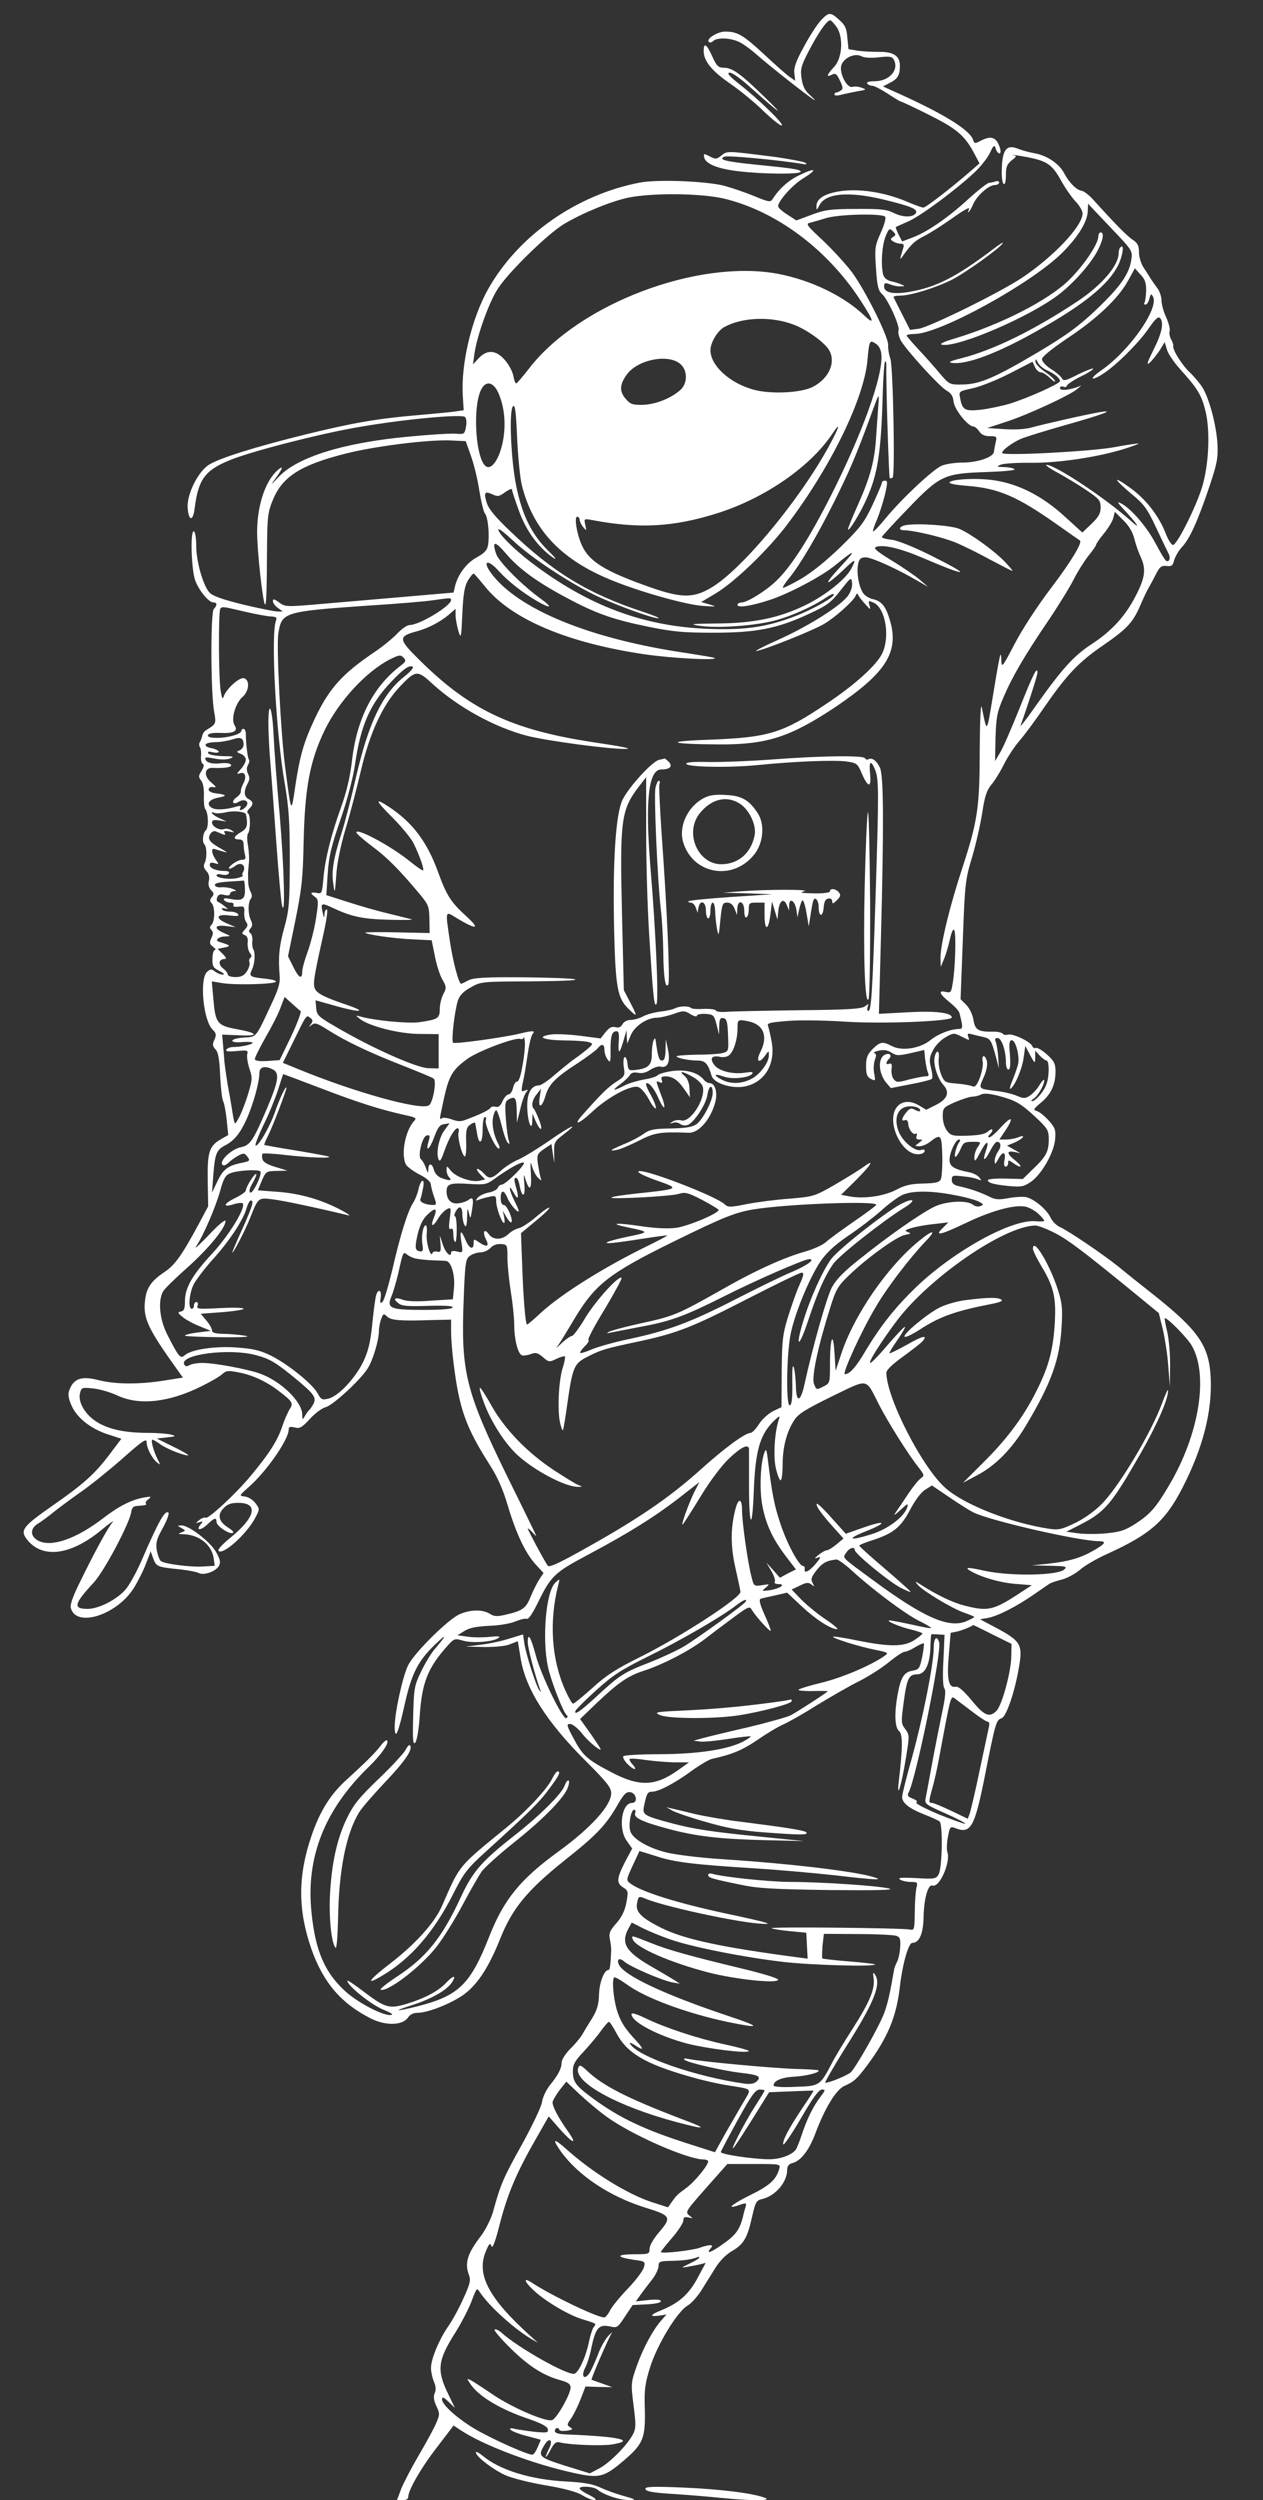 <?xml version="1.0" standalone="no"?>
<!DOCTYPE svg PUBLIC "-//W3C//DTD SVG 20010904//EN"
 "http://www.w3.org/TR/2001/REC-SVG-20010904/DTD/svg10.dtd">
<svg version="1.0" xmlns="http://www.w3.org/2000/svg"
 width="560pt" height="1108pt" viewBox="0 0 560 1108"
 preserveAspectRatio="xMidYMid meet">
<rect x="0" y="0" width="560" height="1108" fill="#333333" stroke="none"/>
<g transform="translate(0,1108) scale(0.1,-0.1)"
fill="#ffffff" stroke="none">
<path d="M3640 10990 c-16 -17 -50 -69 -75 -116 -36 -65 -46 -94 -43 -119 l4
-33 -26 18 c-14 10 -65 55 -113 100 -93 86 -118 100 -172 100 -34 0 -86 -33
-72 -46 4 -4 13 -2 19 4 16 16 71 15 111 -2 18 -7 58 -36 89 -64 55 -48 217
-176 248 -195 8 -5 0 4 -17 20 -25 22 -34 41 -39 76 -6 40 -2 55 31 119 42 81
81 138 96 138 5 0 18 -15 30 -32 30 -48 23 -138 -14 -176 -31 -33 -35 -47 -9
-33 16 8 22 4 36 -26 14 -29 15 -38 4 -44 -7 -5 -16 -9 -20 -9 -5 0 -8 -4 -8
-9 0 -5 13 -6 33 0 17 4 50 11 72 15 37 6 38 7 16 15 -13 5 -32 7 -41 4 -26
-8 -63 68 -48 100 14 32 60 50 87 36 12 -7 42 -9 77 -5 43 5 58 4 65 -7 29
-46 -16 -99 -83 -99 -24 0 -37 -4 -33 -10 3 -5 13 -10 22 -10 9 0 40 -16 69
-35 29 -19 55 -35 58 -35 4 0 57 -25 119 -56 125 -62 162 -92 203 -167 l27
-51 -39 -34 c-85 -74 -199 -162 -210 -162 -6 0 -36 11 -65 23 -105 46 -225 64
-314 48 -64 -12 -95 -33 -95 -65 0 -19 1 -19 13 4 27 54 129 63 283 26 128
-31 158 -44 143 -63 -16 -18 -59 -16 -100 5 -28 14 -59 17 -164 16 -113 0
-139 -4 -197 -26 l-67 -25 -40 26 c-23 14 -41 31 -41 37 0 23 64 95 112 124
65 40 56 49 -15 15 -50 -23 -92 -61 -122 -108 -9 -14 -18 -12 -81 14 -39 16
-98 36 -130 45 -79 21 -296 30 -376 15 -280 -53 -539 -234 -673 -471 -74 -131
-122 -333 -113 -475 l4 -63 -41 -6 c-22 -3 -96 -10 -165 -16 -177 -15 -286
-34 -494 -85 -227 -56 -386 -106 -432 -136 -48 -33 -96 -131 -92 -189 4 -60
24 -62 31 -3 16 128 45 168 154 213 93 39 412 121 583 149 190 33 448 57 462
43 6 -6 8 -25 4 -44 -6 -32 -8 -33 -44 -30 -21 2 -116 -4 -211 -13 -288 -27
-491 -90 -575 -178 -39 -41 -39 -41 -13 -5 30 41 35 57 11 37 -57 -47 -94
-158 -94 -278 0 -82 25 -309 35 -320 6 -5 8 62 9 259 1 125 4 152 24 200 42
107 123 159 325 210 130 33 371 63 467 58 l65 -3 23 -65 c13 -36 30 -105 37
-153 8 -49 19 -95 25 -102 14 -17 21 -96 14 -140 -4 -24 -16 -36 -50 -55 -45
-24 -85 -77 -97 -130 l-6 -26 -208 -18 c-114 -10 -282 -24 -373 -32 -162 -14
-165 -14 -192 6 -22 16 -28 17 -28 6 0 -8 10 -22 22 -30 l22 -16 -23 0 c-14 0
-83 14 -154 31 -89 22 -135 38 -148 53 -28 29 -59 138 -59 206 0 33 -4 62 -10
65 -17 10 -12 -166 5 -216 17 -46 60 -99 82 -99 16 0 17 -12 1 -29 -15 -14
-14 -379 2 -458 9 -50 8 -52 -35 -78 -9 -5 -17 -17 -18 -25 -2 -8 -6 -21 -10
-27 -5 -7 -5 -19 0 -25 4 -7 6 -25 4 -40 -1 -14 2 -29 8 -33 7 -4 5 -14 -5
-31 -14 -21 -15 -27 -3 -42 9 -10 14 -36 13 -67 -1 -27 1 -54 6 -60 14 -18 16
-81 3 -94 -14 -13 -18 -53 -6 -64 10 -11 11 -60 1 -80 -7 -13 -5 -24 7 -37 12
-13 15 -28 11 -44 -4 -16 0 -30 10 -41 13 -13 14 -18 3 -31 -9 -11 -9 -18 -1
-26 16 -16 15 -81 0 -96 -9 -9 -9 -15 -1 -23 9 -9 9 -18 0 -36 -9 -21 -8 -27
8 -39 10 -8 14 -14 8 -14 -6 0 -11 -17 -11 -38 -1 -34 3 -41 31 -55 18 -9 25
-16 16 -16 -8 -1 -24 5 -35 13 -17 13 -21 12 -36 -1 -34 -31 -17 -214 24 -255
17 -17 18 -24 9 -45 -10 -21 -9 -29 5 -44 12 -13 17 -44 20 -115 3 -53 8 -104
13 -113 5 -9 12 -46 16 -83 l7 -68 -35 -20 c-50 -30 -58 -57 -56 -185 l2 -111
-40 -75 c-77 -143 -107 -185 -155 -217 -58 -39 -79 -70 -85 -125 -9 -79 12
-124 143 -307 l25 -35 -83 -13 c-110 -18 -220 -17 -292 2 -78 20 -113 6 -131
-52 -4 -15 1 -38 15 -67 26 -53 89 -101 166 -124 l52 -17 -52 -69 c-66 -87
-113 -130 -254 -228 -129 -90 -143 -108 -115 -146 67 -90 194 -76 333 39 36
30 58 45 49 34 -21 -25 -78 -129 -140 -256 -35 -70 -49 -108 -45 -124 23 -89
204 -31 279 88 18 29 43 78 54 108 l21 55 12 -33 c13 -35 19 -37 120 -47 35
-4 72 -11 81 -16 23 -12 76 7 90 32 8 15 5 29 -13 61 -25 45 -120 118 -153
118 -20 -1 -20 -1 0 -12 19 -11 19 -11 0 -19 -17 -6 -16 -8 8 -8 68 -2 124
-45 134 -104 l5 -36 -48 -3 c-59 -4 -174 11 -191 24 -6 5 -14 27 -18 48 -5 32
-1 49 27 99 18 33 29 63 25 67 -14 15 -44 -37 -118 -209 -23 -53 -56 -113 -73
-132 -40 -45 -119 -85 -167 -85 -66 0 -62 21 25 115 48 51 161 265 168 315 2
17 10 25 23 26 11 1 26 2 34 3 8 1 11 4 8 8 -4 3 1 12 11 19 15 12 13 13 -18
8 -56 -10 -111 -37 -181 -91 -121 -93 -231 -131 -289 -101 -36 19 -38 53 -3
75 15 9 48 33 72 53 24 19 79 60 122 90 43 30 126 97 184 148 84 75 105 89
105 72 0 -26 23 -72 46 -91 16 -13 16 -12 2 16 -18 36 -31 85 -22 85 3 0 19
-9 34 -20 29 -21 103 -50 124 -50 6 1 -23 18 -64 38 l-75 37 45 5 c39 4 42 6
20 12 -14 4 -59 8 -101 8 -104 0 -175 15 -229 48 -52 32 -86 89 -75 129 6 24
8 25 58 20 29 -3 77 -17 107 -31 97 -46 230 -31 374 41 39 19 80 43 91 53 17
16 27 17 68 9 63 -11 128 -41 180 -81 63 -48 69 -56 52 -82 -8 -12 -24 -48
-34 -79 -22 -64 -59 -121 -139 -217 -67 -81 -189 -193 -200 -186 -5 3 -18 -2
-28 -10 -19 -15 -19 -15 0 -10 16 6 17 4 6 -9 -23 -28 -1 -29 28 -2 32 31 42
34 42 12 0 -18 59 -57 73 -48 5 3 -5 13 -21 23 -42 26 -50 56 -21 86 17 18 33
24 65 24 92 0 77 -64 -35 -155 -38 -31 -57 -53 -52 -58 20 -20 126 76 163 147
20 38 20 39 0 65 -10 14 -31 27 -46 29 -27 3 -27 3 19 44 78 69 175 209 175
253 0 12 6 14 27 9 22 -6 32 0 67 38 23 25 54 48 70 52 32 8 156 122 187 173
23 37 49 124 49 165 0 15 5 39 10 53 9 24 11 25 26 11 17 -17 57 -21 197 -16
l87 2 0 -54 c0 -29 5 -92 11 -138 25 -204 54 -284 160 -451 34 -53 59 -108 80
-180 38 -127 79 -213 125 -263 l34 -37 -18 -27 c-10 -15 -27 -49 -38 -75 -21
-54 -36 -65 -109 -82 -41 -10 -54 -9 -73 3 -32 21 -90 19 -137 -3 -53 -26
-197 -169 -225 -224 -25 -50 -60 -211 -60 -274 1 -63 16 -28 45 103 30 133 58
189 133 261 55 53 55 46 -2 -21 -16 -19 -43 -64 -60 -100 -29 -60 -31 -74 -34
-195 -3 -105 -1 -128 9 -118 7 8 16 56 20 120 10 146 35 210 120 306 33 37 35
37 73 26 42 -12 132 -5 156 12 11 8 0 9 -39 5 -29 -3 -73 -3 -98 1 l-45 6 31
19 c22 14 52 20 108 23 43 1 96 10 117 19 22 9 45 15 52 12 7 -3 25 24 44 62
63 129 75 141 227 222 182 97 291 165 403 251 l91 71 -22 -43 c-25 -50 -64
-158 -51 -144 5 6 41 62 80 126 42 69 93 136 126 167 53 50 85 65 87 40 0 -7
0 -71 0 -143 -1 -201 14 -232 21 -45 7 178 26 248 85 309 24 24 33 29 28 16
-20 -56 -27 -162 -16 -217 7 -32 17 -58 22 -58 5 0 9 31 9 68 0 79 18 148 52
199 18 28 51 48 167 105 166 80 147 83 208 -36 38 -75 129 -220 175 -278 27
-35 28 -37 10 -50 -10 -7 -35 -38 -55 -68 -20 -30 -44 -66 -54 -80 -13 -19 -8
-17 20 9 30 28 35 30 30 13 -11 -42 -87 -100 -162 -122 -96 -30 -110 -21 -22
14 97 38 90 52 -9 17 l-80 -28 -62 69 c-33 38 -63 66 -66 64 -7 -7 18 -43 72
-103 l46 -51 -31 -26 c-17 -14 -36 -26 -42 -26 -7 0 -23 -9 -37 -20 -20 -16
-21 -19 -5 -13 17 6 15 1 -9 -28 -29 -34 -53 -45 -48 -21 1 6 -2 12 -7 12 -19
0 -74 104 -102 191 -27 82 -36 129 -55 284 -5 43 -8 47 -15 27 -17 -45 -22
-158 -10 -228 15 -85 45 -151 104 -229 l46 -60 -36 -18 -35 -19 -30 34 -30 33
22 -37 c12 -21 19 -42 15 -48 -3 -6 4 -10 16 -10 36 0 8 -20 -37 -27 -38 -5
-38 -5 -19 11 19 17 19 17 -16 11 -36 -5 -37 -5 -48 41 -16 62 -41 239 -41
292 0 52 -16 55 -29 5 -22 -83 -22 -165 -1 -258 11 -49 22 -99 23 -109 3 -26
-265 -200 -446 -290 -103 -51 -149 -80 -210 -136 -43 -38 -81 -70 -86 -70 -5
0 -20 27 -35 60 -61 136 -72 305 -31 465 8 30 8 30 -12 12 -42 -37 -60 -245
-34 -372 14 -65 69 -206 84 -216 5 -4 5 -9 -2 -13 -15 -10 -113 192 -136 280
-21 79 -35 102 -35 57 0 -26 31 -144 54 -208 6 -16 6 -17 -3 -5 -15 21 -58
156 -66 206 l-6 41 -62 -19 c-34 -11 -91 -23 -127 -27 l-65 -8 83 -2 c50 0 95
4 115 13 l33 13 12 -73 c21 -137 115 -285 291 -460 92 -92 111 -116 111 -141
0 -54 -89 -153 -235 -259 -168 -122 -241 -212 -305 -374 -84 -214 -135 -264
-318 -311 -101 -25 -114 -23 -25 5 87 28 154 66 177 101 21 33 6 32 -25 -1
-34 -37 -94 -69 -172 -93 -82 -25 -97 -21 -200 57 -37 28 -67 48 -67 44 0 -21
102 -103 155 -126 45 -19 53 -25 34 -26 -36 0 -138 53 -193 101 -95 84 -138
182 -155 355 -25 243 58 454 254 644 56 54 92 107 81 117 -3 4 -16 -7 -28 -23
-24 -32 -64 -71 -150 -150 -74 -66 -121 -143 -158 -253 -60 -177 -59 -327 1
-499 53 -150 134 -243 267 -309 64 -31 137 -29 161 6 8 13 24 21 42 21 44 0
137 36 197 75 65 44 116 120 168 249 54 137 119 217 289 353 143 113 184 157
237 251 24 41 35 52 52 50 28 -4 36 -48 8 -48 -46 0 -62 -114 -23 -168 l24
-34 -32 -60 c-37 -73 -39 -93 -7 -113 22 -14 22 -18 13 -68 -7 -36 -21 -64
-45 -91 -28 -32 -33 -43 -28 -70 4 -17 6 -39 6 -48 -3 -70 -6 -88 -12 -88 -19
0 -40 -54 -42 -107 -1 -45 -8 -70 -31 -108 -17 -26 -37 -60 -45 -74 -9 -14
-32 -42 -53 -62 -20 -21 -37 -47 -37 -59 0 -26 -14 -54 -52 -101 -16 -20 -32
-53 -35 -75 -3 -21 -44 -106 -89 -188 -81 -145 -95 -176 -128 -298 -9 -31 -32
-77 -50 -102 -65 -84 -77 -125 -56 -180 8 -21 3 -40 -25 -101 -18 -41 -48 -96
-66 -122 -42 -60 -79 -149 -78 -188 0 -16 6 -43 13 -60 9 -20 10 -37 3 -51 -6
-16 -4 -31 8 -57 15 -32 15 -38 0 -73 -9 -22 -43 -85 -76 -141 -33 -56 -69
-125 -80 -152 l-19 -51 25 0 c16 0 25 6 25 15 0 30 59 132 130 223 l71 93 32
-21 c99 -66 323 -151 505 -190 111 -24 131 -19 225 62 79 69 89 95 86 222 -3
86 1 114 24 187 31 98 119 244 165 271 17 10 45 41 63 70 18 29 46 74 63 101
17 27 47 58 73 72 51 30 67 58 88 153 15 65 19 71 45 77 57 13 110 74 110 128
0 17 7 27 23 31 37 9 74 56 102 131 42 112 92 195 129 211 43 19 56 31 103 94
90 122 128 214 143 347 11 97 38 193 55 193 31 0 48 40 50 112 1 83 20 149 39
142 31 -12 83 105 66 150 -3 10 -2 40 3 66 9 47 10 47 37 37 64 -24 82 8 126
229 47 238 51 252 74 259 23 7 62 125 80 239 14 88 3 105 -101 161 l-74 39 35
6 c44 8 128 51 204 104 32 22 64 44 70 48 6 4 30 12 54 18 24 6 60 26 80 43
20 18 75 50 122 71 191 87 257 145 333 293 91 177 132 338 125 488 -7 141 -53
208 -253 367 -55 43 -125 99 -155 124 -70 56 -222 159 -260 176 -15 6 -35 26
-43 44 -17 34 -67 77 -104 88 -12 4 -48 2 -78 -3 -49 -9 -62 -8 -93 8 -37 18
-83 34 -134 45 -20 5 -28 13 -28 27 0 20 4 21 48 16 26 -2 56 -8 67 -13 18 -7
18 -6 7 8 -7 9 -28 20 -45 23 -67 13 -87 26 -87 55 0 32 27 90 42 90 7 0 7 -4
1 -12 -14 -18 -26 -71 -15 -64 5 3 15 19 22 36 11 26 17 30 52 30 38 0 39 0
24 -22 -9 -12 -16 -34 -16 -48 1 -21 5 -17 26 23 28 54 43 57 25 6 -16 -47 -6
-47 19 0 11 23 25 41 30 41 18 0 21 -20 6 -42 -9 -12 -16 -32 -16 -43 1 -17 3
-16 16 8 19 36 35 35 28 -3 -4 -19 -2 -30 5 -30 6 0 11 7 11 16 0 14 2 14 22
0 37 -26 45 -18 11 10 -40 31 -42 46 -5 39 l27 -6 -30 17 -30 17 32 13 c39 17
56 39 18 24 -15 -6 -39 -10 -55 -10 l-29 0 24 36 c44 65 32 73 -21 14 -20 -22
-41 -40 -47 -40 -7 0 -7 4 1 12 20 20 14 33 -7 14 -13 -12 -39 -17 -91 -19
-66 -2 -74 0 -91 22 -11 14 -19 40 -19 63 0 38 2 40 55 64 31 13 65 24 76 24
11 0 28 4 38 9 12 7 37 5 77 -5 78 -21 99 -33 167 -96 52 -49 57 -57 57 -97 0
-54 -11 -76 -69 -131 l-46 -45 -77 2 c-43 1 -78 -2 -78 -7 0 -12 24 -19 93
-26 55 -5 66 -3 97 18 47 32 102 127 108 187 4 43 1 52 -27 84 -18 20 -41 39
-53 43 -18 5 -17 9 17 37 44 36 65 80 65 138 0 35 -6 47 -37 75 -21 19 -43 32
-49 30 -7 -3 -15 1 -17 8 -8 20 -87 57 -107 51 -10 -3 -21 -1 -24 4 -4 5 -24
10 -45 9 -64 -1 -78 8 -85 53 -4 23 -17 51 -32 66 l-25 25 10 262 c9 250 11
268 41 367 17 57 37 146 45 197 11 73 20 100 40 124 15 17 40 58 57 92 17 34
48 80 68 103 21 24 71 91 111 150 99 143 152 199 257 271 109 75 134 102 167
177 14 33 31 69 38 80 6 11 21 38 32 60 17 34 25 39 47 37 23 -3 28 1 34 25 4
15 19 42 34 58 35 37 70 114 122 268 35 105 39 127 36 190 -5 83 -36 200 -66
249 -11 18 -37 49 -57 68 -36 34 -77 101 -73 117 1 5 -3 18 -10 30 -6 12 -9
28 -6 36 3 8 -4 35 -15 60 -12 25 -21 59 -21 75 0 16 -8 40 -17 53 -10 13 -24
33 -31 44 -7 11 -21 34 -32 50 -11 17 -20 47 -20 67 0 29 -6 41 -27 55 -25 16
-77 69 -173 175 -19 22 -43 40 -52 42 -25 3 -57 36 -79 77 -22 43 -76 80 -133
90 -23 4 -55 13 -73 20 -49 20 -68 -3 -71 -85 -2 -36 2 -67 8 -71 6 -4 10 10
10 39 0 36 5 48 25 65 23 17 24 20 8 24 -10 2 -7 2 7 0 143 -23 160 -33 208
-119 18 -32 47 -73 63 -89 16 -17 29 -40 29 -51 0 -56 -129 -192 -270 -286
-100 -66 -409 -218 -457 -225 l-38 -5 -35 69 c-19 37 -36 71 -38 76 -2 4 12 7
31 7 45 0 157 35 227 70 59 30 212 139 226 162 5 7 -14 -4 -41 -25 -164 -124
-252 -169 -370 -190 -74 -13 -115 -4 -115 23 0 17 4 18 26 10 14 -6 35 -10 47
-9 21 0 21 1 2 9 -11 5 -32 11 -46 14 -16 4 -29 15 -33 28 -11 43 -6 128 10
169 15 37 18 39 33 24 14 -14 14 -17 1 -25 -13 -9 -13 -11 0 -20 8 -5 23 -10
33 -10 14 0 17 -5 11 -22 -15 -48 -15 -53 -2 -34 37 53 54 69 96 90 26 13 82
49 126 80 43 31 76 50 73 41 -12 -30 3 -14 17 18 16 39 70 87 97 87 10 0 19 5
19 11 0 6 -7 8 -16 5 -9 -3 -21 -6 -28 -6 -7 0 -47 -31 -89 -69 -91 -84 -184
-148 -249 -173 l-48 -18 -16 31 c-8 17 -14 32 -12 33 2 1 28 13 58 26 58 27
213 142 294 219 26 25 56 63 66 85 16 34 19 36 25 17 3 -11 11 -21 16 -21 6 0
7 10 3 23 -15 49 -38 58 -86 33 -24 -13 -28 -13 -33 3 -14 46 -137 121 -365
222 l-35 16 31 16 c35 18 44 34 44 76 0 43 -29 62 -91 61 -30 0 -73 2 -95 5
l-42 7 -5 51 c-3 41 -10 56 -36 79 -39 35 -46 35 -81 -2z m-430 -790 c229 -55
454 -221 602 -446 62 -95 69 -118 21 -73 -91 87 -236 157 -381 185 -357 68
-887 -133 -1107 -420 -27 -35 -53 -65 -56 -65 -4 -1 -10 15 -13 34 -4 20 -21
51 -38 70 -38 44 -78 47 -115 8 l-26 -28 7 50 c12 80 64 225 103 285 48 75
225 247 295 288 85 50 205 99 283 116 108 22 321 20 425 -4z m1714 -128 c98
-103 98 -103 92 -144 -10 -64 -50 -120 -155 -220 -78 -74 -130 -112 -257 -188
-193 -114 -259 -143 -337 -144 -57 -1 -58 0 -100 49 -23 28 -65 75 -94 106
-29 31 -53 59 -53 62 0 4 16 7 35 7 111 0 520 225 655 360 70 70 112 138 113
185 1 19 1 33 2 32 0 -1 45 -48 99 -105z m-999 47 c4 -6 -5 -38 -20 -71 -26
-58 -27 -67 -21 -157 5 -78 10 -99 27 -114 27 -25 80 -143 73 -161 -3 -8 1
-27 9 -43 22 -41 171 -205 204 -224 20 -11 29 -25 31 -49 4 -35 64 -110 88
-110 6 0 18 -10 26 -22 10 -15 25 -21 47 -21 30 0 32 -2 26 -26 -3 -14 -7 -34
-8 -43 -2 -24 -72 -48 -140 -48 -32 0 -73 -6 -92 -14 -39 -17 -176 -145 -250
-235 -27 -33 -51 -58 -54 -56 -2 3 6 27 18 54 11 27 27 77 35 110 12 53 12 61
0 61 -8 0 -14 -4 -14 -10 0 -5 -19 -49 -41 -97 -36 -77 -54 -101 -141 -186
-64 -62 -127 -113 -176 -142 -42 -24 -78 -42 -81 -40 -2 3 12 24 31 47 48 59
125 191 196 333 69 139 97 204 158 370 42 116 43 118 39 65 -2 -30 -7 -93 -10
-140 -6 -109 -25 -181 -80 -305 -25 -55 -45 -105 -45 -110 0 -17 52 66 81 131
51 112 66 209 73 472 2 73 7 136 10 139 3 4 6 -2 6 -13 -2 -85 11 -498 15
-502 3 -3 8 -2 13 2 11 12 2 486 -10 526 -7 19 -11 46 -10 60 3 34 -100 241
-160 323 -28 37 -86 100 -129 141 -72 67 -78 74 -57 79 13 3 46 13 73 21 59
17 250 21 260 5z m1157 -326 c-1 -24 -4 -48 -7 -53 -4 -6 -2 -10 4 -10 6 0 14
12 17 26 6 22 8 24 16 10 29 -51 -104 -241 -230 -328 -52 -36 -48 -50 5 -17
57 35 160 137 205 202 28 41 43 56 51 48 19 -19 9 -68 -29 -142 -29 -59 -32
-70 -15 -55 12 11 31 36 44 55 l21 35 10 -33 c5 -19 33 -59 61 -90 76 -84 93
-112 111 -187 20 -87 14 -230 -15 -329 -26 -88 -112 -260 -130 -260 -7 0 -22
23 -32 50 -30 78 -88 153 -158 203 -80 58 -76 42 6 -27 55 -45 69 -64 109
-149 25 -53 50 -105 55 -115 11 -19 3 -41 -11 -32 -5 3 -26 38 -47 78 -38 72
-108 154 -154 177 -18 9 -14 2 17 -31 59 -64 74 -89 29 -48 -113 101 -336 249
-375 249 -8 0 14 -16 50 -35 36 -20 93 -54 128 -78 56 -38 62 -45 62 -76 0
-27 -9 -42 -41 -73 l-40 -38 -77 70 c-100 92 -206 146 -317 162 -79 11 -195 4
-195 -11 0 -5 35 -11 78 -14 139 -11 221 -46 397 -170 55 -39 101 -71 103 -72
13 -8 -39 -94 -127 -210 -62 -81 -130 -186 -163 -250 -51 -98 -57 -106 -58
-76 0 19 -2 32 -4 30 -3 -2 -17 -81 -32 -174 -30 -181 -27 -177 -51 -59 -5 20
-8 -59 -9 -183 0 -260 -9 -320 -75 -523 -58 -175 -99 -345 -99 -405 l1 -40 13
31 c8 18 20 57 27 88 8 36 15 52 20 44 9 -14 5 -167 -7 -236 -6 -39 -9 -43
-30 -38 -36 9 -29 -9 16 -45 22 -18 42 -39 44 -48 16 -62 16 -71 -1 -71 -37 0
-92 -21 -127 -49 -47 -38 -127 -50 -171 -27 -42 22 -52 20 -86 -13 -23 -24
-29 -38 -29 -75 0 -36 4 -48 21 -57 21 -11 21 -9 15 24 -4 19 -2 46 3 60 7 18
7 27 -2 30 -7 2 2 7 20 11 22 5 39 2 56 -9 22 -14 31 -14 85 -2 l60 14 4 -41
c3 -23 8 -49 12 -58 6 -14 4 -18 -11 -18 -10 0 -43 -7 -73 -14 -50 -14 -56
-13 -68 2 -7 9 -11 30 -9 45 3 20 0 26 -10 23 -16 -7 -17 6 -1 22 14 14 4 27
-16 19 -35 -13 -32 -83 4 -126 l20 -23 87 17 c49 9 91 20 95 24 4 3 2 25 -4
48 -9 36 -7 48 9 79 10 20 35 46 55 57 32 19 38 20 64 7 16 -8 32 -16 37 -18
4 -2 4 4 0 14 -5 14 -2 16 18 10 13 -3 36 -9 51 -12 29 -7 34 -14 54 -89 l13
-50 -3 50 c-2 28 -7 58 -11 68 -5 12 -3 17 8 17 18 0 37 -56 37 -107 0 -18 5
-33 11 -33 8 0 10 20 7 65 -5 50 -3 65 8 65 18 0 36 -72 28 -107 -4 -15 -15
-47 -25 -71 -10 -24 -14 -40 -9 -37 20 12 53 90 59 140 l7 50 21 -40 c22 -40
22 -40 23 -11 l0 30 20 -22 c12 -12 25 -22 30 -22 13 0 13 -72 -1 -107 -12
-32 -48 -73 -63 -73 -6 0 -3 5 7 11 18 11 47 60 47 81 0 7 -9 -1 -20 -19 -10
-18 -30 -39 -43 -48 -21 -14 -28 -14 -59 -1 -19 8 -59 18 -89 21 -82 10 -81 8
-58 60 13 28 18 56 15 71 -8 32 -25 31 -19 0 3 -14 -3 -46 -12 -71 -14 -36
-22 -44 -34 -39 -9 4 -40 10 -69 12 -51 4 -55 6 -69 40 -8 19 -13 51 -11 69 5
38 -9 45 -18 9 -7 -31 12 -94 38 -123 30 -33 20 -63 -31 -89 l-44 -22 -34 20
c-59 35 -113 5 -113 -63 0 -61 41 -132 87 -150 24 -9 53 -3 53 12 0 4 -7 6
-15 3 -26 -10 -84 37 -101 83 -20 53 -7 98 33 108 28 7 63 -2 63 -16 0 -6 -9
-5 -22 2 -18 10 -24 8 -40 -11 -21 -26 -23 -41 -5 -34 8 3 13 -4 14 -17 2 -25
22 -51 34 -43 5 3 6 -2 3 -10 -4 -11 0 -16 12 -16 17 0 16 -1 -2 -15 -19 -14
-19 -14 2 -15 12 0 32 8 45 18 51 39 54 37 57 -60 1 -49 -2 -96 -7 -105 -7
-13 -25 -17 -78 -18 -53 -1 -80 -7 -118 -27 -54 -29 -145 -42 -208 -30 l-38 7
66 65 c69 69 86 98 33 58 -18 -13 -75 -48 -126 -78 -91 -52 -95 -53 -200 -62
-59 -4 -144 -15 -190 -24 -76 -15 -84 -15 -100 0 -38 34 -325 146 -374 146
-24 0 8 -18 72 -41 107 -37 106 -38 -94 -59 -55 -6 -102 -13 -105 -17 -9 -9
260 5 298 16 29 9 41 6 103 -26 38 -20 71 -40 74 -44 7 -13 -129 -71 -186 -80
-37 -5 -88 -3 -158 7 -113 17 -148 13 -55 -6 93 -19 93 -21 -1 -40 -85 -18
-120 -31 -80 -29 10 0 71 8 134 18 63 10 116 17 118 16 2 -2 -39 -23 -90 -48
-190 -93 -377 -210 -469 -294 -31 -29 -59 -53 -62 -53 -7 0 -17 116 -22 270
l-5 135 65 54 c36 29 63 56 61 59 -3 3 -29 -15 -58 -40 -29 -25 -64 -48 -78
-51 -14 -3 -35 -15 -47 -27 -28 -26 -68 -26 -86 1 -20 28 -29 9 -12 -24 16
-32 3 -36 -33 -11 -21 14 -22 14 -22 -5 0 -33 -20 -25 -36 14 -20 48 -27 44
-18 -11 7 -47 7 -47 -20 -40 -16 4 -26 2 -26 -5 0 -25 -26 0 -37 37 l-13 39 3
-38 c3 -32 0 -38 -14 -34 -10 3 -20 0 -22 -7 -8 -21 -29 49 -25 87 2 20 0 37
-4 37 -12 0 -21 -48 -15 -85 4 -25 2 -32 -9 -31 -24 4 -26 13 -13 73 9 38 22
68 40 86 38 38 51 35 33 -8 -17 -42 -6 -46 18 -6 9 16 26 34 37 41 21 11 22
10 15 -41 -5 -38 -4 -50 5 -45 7 5 11 -3 11 -23 0 -16 3 -32 8 -35 4 -2 7 22
7 55 0 32 -3 59 -8 59 -4 0 -3 9 3 20 16 30 30 24 30 -12 0 -18 5 -40 10 -48
7 -11 10 -1 11 35 1 42 2 45 8 20 7 -29 7 -29 14 14 8 48 4 59 -15 44 -7 -6
-26 -13 -41 -15 -35 -7 -57 14 -57 52 0 34 15 39 106 33 62 -4 72 -2 104 21
65 47 120 78 132 74 13 -5 -80 -98 -98 -98 -7 0 -14 -7 -17 -14 -3 -8 -22 -18
-41 -21 -19 -4 -41 -14 -48 -23 -11 -14 -10 -15 7 -8 11 4 32 10 48 13 24 5
27 3 27 -21 0 -28 25 -96 35 -96 3 0 3 12 0 28 l-6 27 16 -28 c9 -16 19 -26
22 -24 10 10 -19 77 -33 77 -9 0 -14 11 -14 30 0 38 14 39 30 1 11 -28 50 -72
50 -57 0 4 -9 24 -20 46 -23 46 -27 79 -4 37 20 -37 26 -30 14 14 -12 42 -12
49 -1 49 5 0 12 -16 15 -35 11 -56 26 -51 21 7 -4 47 -4 49 5 21 18 -56 28
-45 24 25 -3 52 -2 60 5 33 5 -18 17 -41 26 -50 16 -15 17 -15 12 0 -3 9 -8
36 -12 60 -5 41 -4 45 27 67 l33 22 6 -42 7 -43 -1 47 c-1 45 2 50 41 80 76
58 35 41 -61 -26 -52 -36 -114 -74 -139 -85 -24 -10 -60 -33 -78 -50 -40 -36
-51 -38 -75 -11 -10 11 -23 20 -28 20 -6 0 0 -11 12 -24 l22 -23 -27 -6 c-36
-7 -105 18 -126 46 -17 21 -18 22 -18 2 0 -12 5 -26 12 -33 15 -15 0 -16 -36
-2 -14 5 -28 20 -32 35 -8 31 -24 33 -25 3 0 -20 -2 -19 -11 7 -6 17 -16 33
-21 37 -17 11 5 102 25 106 14 3 16 -1 8 -27 -15 -52 6 -34 26 22 15 40 24 53
43 55 l24 4 -23 -32 c-24 -33 -37 -98 -26 -127 6 -14 12 -5 26 36 21 59 46
101 59 101 5 0 7 -8 4 -19 -5 -22 14 -98 27 -106 5 -3 8 22 7 60 -2 56 1 69
18 81 11 8 21 11 22 7 1 -4 4 -25 8 -45 9 -57 25 -46 25 17 0 30 4 55 10 55 5
0 7 -7 4 -15 -7 -17 43 -125 57 -125 6 0 5 9 -2 21 -20 39 -29 83 -23 116 3
18 10 33 14 33 4 0 15 -30 24 -67 9 -37 21 -72 28 -78 8 -7 9 -5 4 10 -4 10
-10 54 -13 96 -5 70 -4 78 14 88 28 14 33 6 34 -53 l1 -51 15 60 c7 32 19 66
26 74 10 12 9 14 -6 8 -18 -7 -18 -8 -3 64 3 14 10 59 16 99 6 41 15 79 21 87
14 16 3 17 -54 3 -68 -17 -291 -48 -298 -41 -9 8 7 143 21 186 8 24 24 41 57
59 45 26 49 26 267 27 126 1 210 4 196 9 -14 4 -119 8 -235 9 -168 1 -216 -2
-239 -14 -15 -8 -30 -15 -31 -15 -11 0 -37 100 -50 187 -21 143 -23 137 32
103 87 -52 104 -48 41 9 -70 64 -88 92 -127 200 -48 131 -112 216 -216 285
-66 43 -62 30 14 -46 40 -40 82 -91 93 -112 25 -49 50 -118 44 -123 -2 -3 -29
16 -59 40 -82 67 -237 150 -237 128 0 -5 31 -32 68 -60 67 -49 124 -107 211
-211 41 -49 44 -57 45 -114 l1 -61 -142 3 c-79 2 -143 1 -143 -1 0 -8 130 -27
214 -30 l80 -4 14 -69 c7 -38 22 -85 33 -104 19 -33 19 -38 5 -65 -9 -17 -16
-46 -16 -66 0 -42 -8 -47 -90 -59 -50 -7 -198 7 -262 25 -23 6 -23 6 -3 -10
42 -33 176 -67 265 -67 l85 -1 0 -76 0 -76 -46 1 c-52 2 -242 86 -399 177 -89
51 -95 57 -98 89 l-3 35 82 -23 c111 -32 155 -31 59 2 -110 37 -140 54 -146
79 -6 23 2 65 45 258 10 48 15 87 10 87 -5 0 -10 -10 -10 -22 -1 -18 -3 -17
-8 7 -10 42 -6 45 37 25 88 -42 137 -53 257 -56 66 -2 111 -1 100 2 -11 3 -58
14 -105 26 -47 11 -127 34 -179 51 l-94 30 6 95 c5 77 16 122 57 241 31 90 56
185 65 249 25 169 66 262 159 360 55 58 81 76 96 67 6 -4 -12 -23 -38 -44 -96
-76 -157 -203 -212 -439 -22 -96 -51 -210 -66 -255 -36 -114 -45 -170 -36
-225 6 -45 7 -43 13 39 3 53 19 130 41 205 20 65 50 181 68 258 40 170 97 292
171 371 72 76 79 77 147 14 113 -103 276 -193 420 -230 92 -23 361 -59 435
-58 35 1 -11 10 -138 29 -372 56 -561 147 -794 384 -73 73 -72 87 3 107 53 14
105 41 145 74 l31 27 0 -29 c0 -15 6 -46 12 -68 12 -38 13 -35 18 75 4 89 10
122 25 148 11 18 22 31 26 30 3 -2 26 -28 50 -58 116 -144 366 -250 710 -300
116 -17 321 -28 308 -16 -2 2 -56 11 -119 21 -432 62 -756 195 -874 357 -38
53 -13 61 33 10 43 -48 109 -99 174 -137 61 -35 70 -28 14 12 -83 60 -185 163
-197 198 -20 59 -6 60 44 1 57 -67 138 -126 266 -194 130 -70 206 -97 362
-129 113 -23 157 -27 293 -27 188 0 282 18 425 85 78 36 95 49 137 103 46 58
48 60 51 33 2 -16 -5 -39 -18 -57 -32 -45 -178 -137 -313 -197 -67 -30 -108
-52 -92 -48 48 10 252 92 299 120 48 28 130 101 140 125 5 12 7 12 12 2 3 -7
17 -25 31 -40 23 -26 24 -26 18 -4 -6 21 -5 21 19 11 53 -25 74 -154 36 -228
-26 -51 -122 -138 -246 -220 -193 -130 -255 -149 -514 -159 -211 -7 -186 -20
41 -21 210 -1 314 33 515 167 225 152 282 244 239 386 -18 60 -37 83 -76 91
-16 4 -36 16 -43 28 -19 30 -29 92 -21 128 5 23 12 29 34 29 26 0 141 -52 231
-105 l45 -26 -38 33 c-22 18 -77 56 -125 85 -65 40 -81 54 -68 59 31 12 105
-5 204 -47 210 -90 227 -84 36 11 -74 37 -145 65 -170 68 -24 2 -44 8 -44 12
0 3 51 59 113 123 145 151 163 159 350 165 83 3 133 8 125 13 -7 5 -29 9 -48
9 -32 1 -33 2 -12 11 13 5 74 9 135 8 121 -1 293 25 410 61 38 12 67 23 65 24
-1 2 -50 -5 -108 -16 -106 -19 -488 -39 -496 -26 -6 9 44 47 85 64 19 8 106
35 194 60 160 45 226 69 157 58 -61 -10 -259 -55 -304 -68 -27 -8 -72 -11
-121 -8 l-78 5 88 29 c92 30 276 115 310 143 l20 17 -20 -8 c-41 -14 -75 -16
-75 -4 0 7 7 10 15 6 8 -3 15 -1 15 4 0 5 27 24 61 41 34 16 59 33 56 35 -3 3
-33 -9 -68 -26 -55 -28 -63 -30 -71 -16 -5 9 -27 28 -49 41 -21 14 -39 33 -39
43 0 11 41 44 110 91 133 88 226 176 270 254 l32 58 25 -28 c20 -20 25 -37 25
-70z m-1562 -152 c60 -23 138 -80 157 -114 30 -54 -2 -124 -72 -161 -54 -28
-191 -34 -267 -12 -105 30 -188 107 -188 174 0 34 32 87 62 103 81 44 209 48
308 10z m388 -132 c8 -93 -83 -347 -224 -626 -96 -189 -177 -316 -244 -379
-45 -43 -127 -94 -152 -94 -10 0 -18 -5 -18 -11 0 -14 64 -4 145 23 85 28 228
104 287 152 82 67 96 73 48 20 -64 -69 -84 -94 -76 -94 4 0 32 23 62 51 57 55
63 56 39 10 -23 -46 -113 -118 -200 -161 -118 -58 -231 -82 -395 -83 -114 -1
-126 -3 -80 -10 78 -12 241 -1 331 22 76 19 177 65 232 103 16 11 31 18 34 15
9 -10 -88 -65 -167 -96 -129 -50 -224 -64 -389 -58 -289 11 -534 103 -785 294
-84 64 -155 137 -145 148 3 2 31 -20 63 -50 75 -72 243 -183 359 -240 93 -45
258 -105 286 -105 9 1 -22 13 -69 29 -241 79 -399 175 -590 359 -65 62 -93 96
-102 124 -14 46 -9 53 26 37 23 -11 30 -9 56 10 17 12 30 17 30 12 0 -6 14
-48 31 -95 32 -89 86 -162 152 -208 19 -12 9 1 -24 33 -71 70 -114 156 -140
285 -24 117 -33 338 -14 354 9 8 13 -27 18 -143 4 -84 13 -179 22 -212 49
-190 167 -318 377 -408 125 -54 343 -116 423 -122 63 -4 66 -4 32 6 l-38 11
62 37 c85 50 235 194 322 310 192 254 337 553 353 723 8 90 10 93 37 75 14 -9
23 -26 25 -48z m-894 -40 c35 -27 36 -86 4 -116 -42 -38 -110 -65 -166 -67
-48 -1 -57 2 -79 28 -27 32 -26 62 6 106 47 65 179 93 235 49z m1628 -30 c31
-13 58 -35 58 -48 0 -11 -142 -75 -223 -100 -37 -11 -96 -23 -130 -27 -70 -7
-80 -1 -90 52 -6 30 -5 30 54 43 34 7 107 36 164 65 l103 53 11 -24 c6 -13 18
-23 26 -23 9 0 27 -12 41 -26 15 -14 24 -19 22 -12 -3 7 -23 26 -46 41 -23 16
-42 36 -41 45 0 13 3 12 11 -5 6 -12 24 -27 40 -34z m-2432 -101 c27 -62 34
-137 20 -213 -13 -66 -40 -115 -65 -115 -57 0 -76 294 -23 357 21 26 49 14 68
-29z m1484 -200 c-118 -233 -379 -556 -527 -654 -85 -55 -139 -57 -277 -9
-212 74 -281 118 -313 195 -21 50 -31 120 -18 120 6 0 11 -6 11 -13 0 -7 7
-22 16 -33 15 -18 15 -18 9 10 -6 28 -6 28 32 21 207 -39 359 -31 555 31 212
67 417 210 512 357 29 43 29 31 0 -25z m1336 -447 c6 -25 19 -61 28 -80 24
-52 20 -90 -22 -171 -46 -90 -107 -157 -198 -216 -78 -51 -131 -111 -242 -267
-43 -62 -75 -103 -71 -92 28 76 75 222 75 234 0 32 -20 -8 -80 -159 -34 -85
-72 -173 -85 -194 l-23 -39 2 104 c3 91 7 113 34 176 40 94 95 188 199 341 46
68 97 151 114 185 17 34 47 81 65 104 19 23 34 45 34 49 0 4 15 26 34 49 19
23 38 54 42 69 l7 28 37 -37 c26 -25 42 -53 50 -84z m-3030 -270 c0 -26 -140
-111 -184 -111 -11 0 -35 -17 -55 -38 -20 -21 -65 -58 -101 -82 -141 -95 -200
-160 -263 -292 -50 -106 -67 -166 -87 -297 -19 -130 -18 -132 -45 74 -20 150
-40 539 -31 597 15 95 23 98 395 124 130 8 261 19 291 24 78 11 80 11 80 1z
m-913 -52 c48 -11 101 -21 116 -21 21 -1 26 -5 21 -17 -24 -59 -1 -499 39
-726 18 -107 22 -167 22 -340 -1 -190 -3 -218 -24 -294 -23 -82 -28 -132 -21
-216 3 -31 -6 -61 -39 -130 -68 -146 -63 -140 -120 -143 -28 -2 -51 -8 -51
-14 0 -6 18 -9 45 -6 25 2 45 0 45 -3 0 -8 -52 -19 -86 -19 -12 0 -26 -5 -30
-11 -5 -9 8 -10 45 -7 49 5 52 4 47 -15 -2 -11 2 -39 10 -63 14 -41 13 -49 -6
-112 -11 -37 -29 -83 -39 -102 -19 -35 -19 -35 -25 -10 -3 14 -7 41 -10 60 -3
19 -10 60 -16 90 -5 30 -12 78 -15 105 -2 28 -5 66 -7 85 l-3 35 74 -3 c91 -5
87 10 -9 27 -87 16 -95 27 -104 134 l-7 78 48 -8 c57 -9 224 -5 236 6 4 5 -17
11 -49 14 -66 7 -71 10 -57 40 13 26 16 75 6 90 -4 7 -6 24 -4 39 1 14 -3 29
-9 33 -8 5 -8 11 1 21 9 11 9 20 1 37 -13 27 -13 78 0 94 6 7 6 19 -1 31 -5
10 -10 27 -10 38 -1 10 -1 26 -1 34 -1 8 1 31 3 50 3 19 1 55 -3 80 -5 25 -5
49 -1 55 12 15 12 83 1 90 -6 4 -4 12 5 21 20 20 19 31 -3 43 -21 11 -22 35
-4 69 9 16 10 27 2 42 -7 14 -7 26 -1 39 6 10 8 21 5 24 -6 6 -14 73 -14 115
0 12 -5 22 -10 22 -6 0 -10 -4 -10 -9 0 -14 -58 -31 -107 -31 -30 0 -43 4 -41
12 3 8 22 11 54 10 61 -3 81 8 64 34 -17 27 4 99 36 126 28 25 33 73 7 82 -19
8 -78 -45 -90 -78 -6 -17 -8 -14 -14 19 -10 50 -11 359 -2 368 9 10 12 9 110
-14z m687 -241 c-121 -93 -194 -237 -214 -425 -8 -65 -23 -132 -47 -198 -46
-129 -72 -233 -79 -318 -6 -66 -7 -69 -30 -64 -28 5 -31 -1 -7 -18 15 -11 16
-20 4 -96 -7 -45 -24 -112 -37 -147 -13 -35 -24 -75 -24 -88 0 -37 -16 -28
-40 22 l-23 46 33 161 c28 138 33 188 36 334 5 250 27 369 94 508 62 127 183
259 289 313 40 20 47 21 60 8 13 -14 11 -18 -15 -38z m-694 -349 c0 -9 -8 -20
-17 -24 -16 -6 -15 -8 5 -16 12 -4 22 -16 22 -26 0 -9 -10 -28 -22 -41 -19
-21 -20 -24 -5 -19 24 9 32 -15 16 -45 -7 -13 -12 -28 -11 -35 1 -6 -7 -18
-20 -27 -25 -18 -16 -36 11 -19 26 16 49 0 32 -21 -15 -18 -36 -22 -25 -5 4 7
0 9 -12 6 -50 -15 -94 -18 -113 -8 -29 16 -16 38 26 46 42 8 39 13 -8 19 -20
2 -34 9 -34 17 0 8 8 13 20 11 16 -3 15 1 -9 21 -34 28 -30 66 7 64 54 -2 88
3 81 14 -4 7 -24 9 -50 6 -39 -4 -64 5 -64 24 0 4 19 2 43 -3 27 -5 52 -5 68
1 20 8 14 10 -33 10 -31 1 -60 6 -64 12 -5 9 1 10 20 5 14 -3 26 -2 26 3 0 4
-13 11 -30 15 -44 8 -36 26 13 27 23 0 58 6 77 12 37 13 50 7 50 -24z m9 -305
c2 -2 5 -18 6 -34 1 -24 -4 -34 -27 -48 -33 -19 -36 -32 -8 -32 14 0 20 -7 20
-22 0 -13 3 -33 6 -45 5 -18 2 -23 -12 -23 -11 0 -30 -9 -44 -20 -28 -22 -14
-28 15 -6 24 18 47 0 34 -26 -6 -10 -6 -18 -2 -19 4 0 -5 -5 -20 -9 -32 -10
-97 -2 -97 11 0 5 11 7 24 3 13 -3 27 -1 30 5 5 7 -2 11 -16 11 -39 0 -68 12
-68 27 0 10 6 12 21 8 21 -7 21 -6 5 16 -19 28 -21 53 -3 46 6 -2 23 -7 37
-11 22 -6 21 -5 -5 10 -54 30 -66 44 -54 66 6 11 17 17 25 14 8 -3 21 -9 31
-13 11 -4 14 -3 9 6 -6 9 0 10 21 6 24 -5 25 -5 10 5 -10 7 -25 9 -33 6 -20
-8 -54 11 -54 29 0 11 8 13 33 9 l32 -5 -32 15 c-31 14 -48 34 -20 23 8 -3 29
-1 48 3 31 8 78 4 88 -6z m-3 -333 c2 -46 -11 -55 -64 -45 -25 5 -33 4 -28 -5
4 -6 16 -11 27 -11 12 0 17 -4 14 -11 -4 -6 4 -9 22 -7 25 3 28 0 26 -26 -1
-17 3 -36 9 -43 8 -10 7 -18 -6 -32 -15 -17 -15 -19 -1 -25 11 -4 16 -15 13
-35 -1 -16 3 -35 10 -44 8 -10 9 -17 3 -21 -6 -4 -8 -13 -5 -21 3 -7 -2 -25
-11 -39 -13 -20 -26 -26 -51 -26 -19 0 -34 5 -34 11 0 6 -10 19 -22 28 -22 18
-18 41 8 41 10 0 7 7 -8 22 l-23 23 30 6 c31 6 27 10 -23 25 -22 6 -3 24 26
24 27 1 27 1 -5 15 -48 21 -42 38 10 31 l42 -5 -37 16 c-56 23 -50 44 9 36 34
-4 44 -3 39 5 -4 7 -20 12 -36 12 -16 0 -32 4 -35 10 -4 6 1 7 12 4 17 -5 16
-4 -1 10 -10 8 -24 17 -29 19 -6 2 -8 11 -4 20 5 13 13 16 32 11 15 -4 25 -2
25 5 0 6 8 11 18 12 12 0 11 3 -7 10 -13 5 -35 8 -49 7 -14 -2 -27 2 -29 9 -3
8 15 13 59 16 35 2 65 4 68 5 3 1 6 -16 6 -37z m247 -542 c4 -3 -15 -54 -42
-112 l-51 -105 -55 -4 c-39 -2 -55 1 -55 9 0 7 22 51 48 97 27 46 57 105 66
131 l18 47 32 -29 c17 -15 35 -31 39 -34z m45 -58 c-11 -14 -11 -14 4 -3 14
11 24 8 70 -21 80 -51 178 -98 328 -157 74 -29 139 -56 143 -60 14 -12 -4
-110 -22 -119 -40 -22 -330 59 -576 160 l-71 29 46 93 c59 121 58 121 76 106
12 -9 12 -15 2 -28z m939 -181 c-7 -45 -17 -74 -24 -73 -6 1 -14 -11 -18 -27
-4 -17 -13 -30 -20 -30 -7 0 -19 -13 -27 -30 -9 -21 -18 -28 -30 -25 -9 3 -19
1 -23 -4 -6 -10 -40 -27 -104 -51 -26 -11 -40 -11 -67 -1 -19 7 -38 9 -44 6
-13 -8 -13 -14 9 90 22 99 38 125 104 173 49 35 212 96 234 88 7 -3 14 0 15 7
0 7 3 -1 5 -18 2 -16 -2 -64 -10 -105z m-1106 -20 c29 -16 24 -51 -26 -169
-62 -146 -76 -167 -117 -175 -39 -7 -94 -58 -83 -76 5 -8 13 -6 29 8 11 11 32
25 45 32 21 11 26 10 38 -6 13 -17 11 -20 -24 -27 -62 -12 -84 -29 -109 -82
l-24 -50 6 80 c7 92 14 109 52 129 41 21 68 55 96 118 29 64 56 163 56 202 0
29 25 35 61 16z m215 -84 c170 -65 261 -93 367 -117 52 -11 56 -14 42 -28 -39
-44 -58 -148 -35 -192 6 -10 33 -30 60 -44 30 -15 50 -32 50 -43 1 -9 7 -34
14 -54 12 -34 12 -38 -3 -38 -34 0 -62 13 -57 26 3 7 8 29 12 50 9 47 -11 39
-21 -9 -4 -17 -14 -43 -23 -57 -24 -36 -58 -146 -92 -295 -17 -71 -36 -135
-43 -143 -11 -11 -13 -8 -9 18 5 38 -14 40 -22 3 -3 -16 -11 -72 -16 -127 -8
-75 -17 -114 -40 -162 -36 -73 -108 -150 -153 -162 -29 -7 -33 -5 -48 22 -21
41 -130 129 -205 167 -48 24 -80 32 -150 37 -98 8 -206 -8 -235 -34 -19 -17
-26 -9 -78 93 -34 68 -41 148 -18 190 7 12 55 59 107 105 93 83 170 176 170
207 -1 9 -33 -18 -76 -64 -42 -44 -66 -65 -54 -48 33 50 85 171 106 245 15 55
23 70 46 79 29 12 123 18 132 8 11 -10 -33 -101 -44 -94 -7 4 -4 19 10 42 11
20 19 38 16 40 -6 6 -46 -57 -46 -73 0 -5 -20 -20 -45 -32 -54 -26 -60 -45
-10 -29 19 6 38 8 41 4 16 -16 -59 -140 -134 -221 -90 -97 -122 -153 -122
-213 0 -32 -4 -42 -17 -45 -16 -3 -16 -6 5 -23 12 -11 46 -30 74 -41 l53 -22
-58 -7 c-31 -4 -57 -10 -57 -14 0 -3 71 -6 158 -7 104 -1 140 2 107 7 -27 4
-71 8 -97 8 -35 1 -48 5 -48 15 0 8 -11 28 -25 44 l-25 30 95 7 c52 4 95 11
95 15 0 5 -47 6 -105 3 -95 -5 -105 -4 -99 10 3 10 1 17 -5 17 -6 0 -11 -7
-11 -15 0 -8 -4 -15 -10 -15 -17 0 -11 69 9 109 11 20 47 68 81 106 74 81 136
174 152 227 6 21 15 38 20 38 15 0 8 -25 -37 -125 -25 -55 -45 -102 -45 -105
0 -12 59 100 80 155 35 88 35 88 99 80 45 -5 208 -40 336 -71 11 -2 -2 7 -30
22 -87 47 -185 75 -281 82 l-91 7 18 43 c18 41 20 42 66 43 l48 1 -52 16 c-35
10 -55 21 -59 34 -3 11 -3 22 0 25 3 3 51 1 106 -6 99 -11 197 -15 189 -7 -2
2 -67 14 -144 27 -77 12 -141 24 -143 25 -2 1 6 20 17 42 20 39 81 200 81 211
-1 14 -31 -49 -50 -105 -22 -65 -77 -160 -87 -150 -3 3 13 44 36 92 24 48 52
118 64 155 12 38 22 69 23 69 1 0 78 -29 170 -64z m2805 -472 c46 -8 95 -22
109 -29 22 -12 23 -14 7 -20 -10 -4 -24 -1 -33 6 -27 22 -122 16 -174 -10 -66
-34 -200 -128 -320 -224 -78 -61 -112 -96 -132 -133 -22 -42 -84 -259 -122
-433 -17 -76 -36 -78 -37 -4 -1 32 -5 69 -9 83 -6 17 -8 -7 -7 -69 1 -66 -2
-96 -11 -99 -17 -5 -15 210 2 308 16 90 83 254 134 330 27 39 61 71 122 113
47 31 113 82 147 112 34 31 77 62 95 70 44 19 127 19 229 -1z m-346 -44 c-3
-5 -50 -40 -103 -76 -53 -37 -108 -77 -122 -90 -14 -12 -52 -29 -85 -39 -99
-27 -232 -88 -385 -176 -185 -104 -202 -112 -351 -144 -68 -15 -131 -32 -139
-37 -12 -7 -10 -8 5 -4 11 2 71 14 134 26 137 25 195 47 371 135 147 74 356
165 378 165 29 0 -8 -27 -75 -56 -38 -15 -150 -70 -250 -121 -201 -103 -300
-140 -473 -177 -63 -13 -137 -34 -164 -45 -27 -12 -51 -19 -53 -17 -3 3 6 16
20 30 14 14 21 26 16 28 -5 2 27 63 72 136 44 74 78 136 75 139 -12 12 -112
-98 -159 -174 -27 -46 -55 -83 -60 -83 -6 0 -24 -12 -41 -27 l-30 -28 23 35
c12 19 40 66 63 104 89 146 152 195 435 334 218 107 273 129 351 142 149 25
559 40 547 20z m718 -38 c15 -14 27 -28 27 -32 0 -3 -17 -4 -38 -2 -106 10
-362 -131 -530 -292 -93 -90 -157 -170 -227 -287 -40 -68 -68 -99 -89 -99 -14
0 74 193 137 298 50 86 149 215 220 290 52 53 35 55 -29 2 -140 -114 -289
-330 -345 -503 l-24 -72 -5 80 c-6 101 -20 66 -20 -52 0 -82 0 -83 -30 -98
-30 -15 -30 -15 -41 12 -11 30 17 164 72 338 25 80 34 96 81 141 80 78 212
173 249 181 28 5 30 7 14 13 -16 6 -13 9 20 19 22 6 67 14 100 17 l60 7 -23
-23 c-42 -40 -14 -34 96 18 113 55 217 84 267 75 17 -3 42 -17 58 -31z m76
-87 c62 -33 124 -80 359 -272 l100 -82 18 -73 c9 -40 21 -113 24 -163 l7 -90
1 90 c1 50 -5 117 -12 150 -8 33 -13 61 -12 63 8 7 99 -85 120 -121 76 -131
33 -396 -102 -622 -57 -97 -84 -126 -145 -166 -48 -31 -70 -38 -131 -44 -41
-4 -97 -4 -126 0 l-52 7 55 28 c117 59 143 90 276 322 70 122 122 240 120 276
0 9 -12 -17 -27 -58 -48 -130 -193 -373 -270 -448 -31 -31 -81 -66 -119 -83
-55 -27 -71 -30 -111 -24 -167 25 -373 105 -458 179 -103 88 -264 402 -264
513 0 12 29 39 75 72 41 30 80 60 86 68 25 29 -2 23 -71 -17 -40 -22 -74 -39
-76 -37 -2 2 14 29 36 60 22 32 36 57 32 57 -4 0 -38 -36 -76 -80 -37 -44 -72
-80 -77 -80 -12 0 48 95 118 188 146 192 473 417 612 421 12 1 53 -15 90 -34z
m-2429 -110 c0 -33 7 -100 15 -150 8 -49 15 -115 15 -145 0 -65 16 -129 34
-136 7 -3 24 0 39 5 22 9 31 6 54 -13 26 -23 29 -23 60 -8 18 9 35 13 38 11 2
-3 -2 -27 -11 -54 -17 -57 -23 -183 -11 -239 5 -21 10 -36 13 -34 2 3 11 54
19 114 24 167 30 181 89 211 62 32 81 37 227 68 173 37 240 64 485 190 123 63
230 115 238 115 12 0 10 -11 -10 -56 -14 -31 -36 -95 -51 -143 -23 -76 -26
-105 -27 -241 l-1 -156 -36 -17 c-20 -10 -49 -35 -63 -57 -14 -22 -31 -40 -38
-40 -24 0 -117 -68 -223 -164 -143 -128 -285 -224 -542 -366 -94 -52 -129 -67
-135 -58 -19 29 -88 158 -88 164 0 3 9 -4 21 -17 11 -13 19 -19 16 -14 -2 6
-59 123 -127 260 -186 381 -207 464 -194 788 6 164 9 179 28 192 11 8 32 15
47 15 14 0 34 9 44 20 11 12 28 18 46 17 28 -2 29 -3 29 -62z m-409 -2 c13 -3
47 -7 74 -8 28 -1 56 -2 63 -3 23 -3 40 -63 35 -118 l-5 -52 -97 -6 c-62 -5
-107 -3 -125 4 -35 13 -46 5 -20 -15 15 -13 42 -15 132 -12 76 2 111 0 109 -7
-2 -7 -49 -11 -129 -11 -149 0 -165 7 -142 61 8 19 21 64 30 102 21 95 22 96
38 83 8 -7 25 -15 37 -18z m-708 -428 c63 -16 91 -33 184 -110 77 -64 87 -79
72 -108 -7 -12 -15 -24 -19 -27 -4 -3 -12 -14 -18 -25 -11 -19 -11 -18 -12 6
0 57 -95 149 -188 182 -56 20 -201 47 -255 47 -21 0 -47 -4 -57 -10 -13 -7
-19 -6 -24 5 -16 43 200 71 317 40z m3182 -697 c74 -37 467 -127 558 -128 36
0 28 -12 -29 -44 -57 -32 -108 -46 -199 -56 l-70 -7 80 -2 c71 -1 78 -3 64
-16 -27 -27 -233 -31 -349 -7 -73 16 -90 17 -76 6 40 -28 133 -57 206 -63 l75
-6 -55 -36 c-116 -76 -140 -81 -245 -54 -53 14 -120 46 -195 94 -24 15 -24 15
-11 -2 21 -26 152 -105 204 -123 26 -9 47 -18 47 -20 0 -2 -16 -10 -36 -19
-78 -32 -189 17 -414 183 -144 106 -134 96 -118 121 13 21 38 29 38 12 0 -16
146 -136 201 -166 29 -15 49 -23 46 -18 -4 5 -56 52 -117 104 -60 51 -110 96
-110 99 0 4 26 14 57 24 93 30 127 57 168 135 22 42 49 78 67 89 l30 19 77
-52 c42 -29 90 -59 106 -67z m-536 -260 c91 -83 231 -188 294 -220 33 -16 57
-31 56 -33 -2 -2 -42 5 -89 16 -47 10 -89 18 -95 18 -23 0 44 -29 93 -40 28
-7 52 -15 52 -18 0 -3 -17 -17 -37 -30 -45 -29 -108 -30 -252 -1 -57 12 -105
19 -107 17 -7 -6 114 -44 185 -58 56 -11 62 -14 46 -25 -56 -41 -183 -96 -278
-120 -59 -14 -107 -29 -107 -33 0 -3 29 -6 65 -5 36 1 65 0 65 -1 0 -4 -136
-92 -165 -107 -17 -8 -102 -32 -190 -53 -88 -20 -178 -42 -200 -48 l-40 -11
31 -4 c17 -2 73 4 125 12 51 8 95 13 97 11 2 -2 -14 -13 -35 -24 -68 -34 -195
-54 -365 -55 -86 0 -160 -4 -164 -9 -4 -4 3 -18 16 -32 28 -30 51 -34 25 -5
-10 11 -16 22 -13 25 3 3 36 1 74 -5 38 -5 96 -10 129 -10 l60 0 -49 -35
c-102 -72 -172 -74 -297 -8 -107 56 -126 73 -168 153 -29 54 -30 60 -13 60 10
0 33 -18 50 -39 17 -22 46 -50 64 -63 31 -22 30 -19 -18 51 l-52 73 75 72 c93
88 137 119 205 141 90 29 210 92 278 145 36 28 94 71 129 97 60 44 65 46 75
28 16 -27 78 -96 83 -92 2 2 -10 34 -27 71 -21 47 -26 68 -17 71 6 2 36 9 65
15 l52 12 65 -61 c62 -58 129 -101 157 -101 7 0 -16 20 -52 44 -36 24 -84 64
-108 88 l-42 44 36 17 c30 15 39 15 52 5 14 -11 14 -11 5 7 -9 16 -6 26 18 57
27 33 44 42 88 47 7 0 39 -22 70 -51z m-473 -136 c-8 -14 -212 -161 -273 -198
-30 -18 -99 -50 -152 -71 -114 -44 -132 -55 -235 -150 -72 -67 -103 -88 -94
-64 2 5 42 46 91 90 74 67 109 90 230 150 143 70 331 179 390 226 31 24 53 33
43 17z m1094 -145 l85 -42 -1 -55 c-1 -69 -41 -217 -66 -242 -31 -31 -54 -22
-110 47 -37 44 -59 63 -71 60 -31 -6 -40 33 -30 141 l8 98 30 6 c22 5 70 25
70 29 0 0 38 -18 85 -42z m-217 -114 c-4 -71 -2 -117 4 -125 8 -9 4 -44 -12
-118 -12 -58 -32 -159 -44 -225 -12 -66 -24 -131 -27 -145 -5 -23 1 -28 85
-65 50 -22 91 -43 91 -47 0 -3 -51 15 -114 40 -62 26 -109 50 -103 54 7 4 0
11 -16 17 -22 9 -26 14 -18 28 33 63 148 625 135 665 -10 33 -24 19 -24 -25 0
-71 -48 -310 -95 -481 -25 -88 -45 -168 -45 -179 0 -27 30 -51 98 -78 31 -12
62 -26 68 -31 15 -11 12 -206 -4 -234 -11 -20 -17 -22 -99 -17 -64 3 -84 2
-73 -6 8 -6 30 -11 48 -11 30 0 32 -2 25 -27 -3 -16 -7 -64 -7 -108 -1 -75 -2
-80 -21 -76 -32 7 -620 13 -614 6 3 -3 39 -9 80 -13 l74 -7 3 -58 3 -57 -38 5
c-343 45 -510 81 -610 131 -92 46 -117 72 -108 112 6 30 7 30 39 17 76 -32
380 -99 496 -109 84 -7 52 3 -141 44 -215 46 -375 96 -424 133 -19 15 -19 16
10 79 16 34 30 64 30 65 0 0 34 -10 75 -23 81 -27 168 -37 440 -54 96 -6 253
-20 347 -30 187 -22 224 -23 178 -9 -84 26 -367 60 -675 80 -97 6 -207 20
-247 30 -83 21 -151 62 -159 96 -8 30 4 93 18 93 5 0 8 -7 4 -15 -7 -20 29
-38 144 -69 126 -34 231 -46 435 -51 l170 -4 -188 19 c-224 22 -307 35 -406
62 -115 31 -123 36 -116 72 12 58 16 66 37 66 29 0 104 40 177 94 35 25 75 49
90 52 88 19 134 39 199 83 40 28 92 59 115 69 23 10 92 49 152 87 61 37 144
85 185 105 41 21 100 58 131 84 31 25 62 46 70 46 8 0 29 9 48 21 18 11 35 18
37 16 2 -2 -1 -29 -7 -59 -11 -52 -14 -57 -44 -62 -37 -7 -51 -29 -65 -105
-15 -82 -13 -146 6 -162 17 -14 17 -70 -1 -224 -10 -87 12 -17 31 100 17 103
17 106 -2 132 -19 25 -19 31 -7 121 14 104 23 122 59 122 34 0 55 39 59 112 1
35 3 64 4 65 1 1 14 1 30 0 l29 -2 -5 -112z m130 -230 c31 -24 61 -43 67 -43
6 0 8 -10 5 -22 -3 -13 -21 -99 -41 -192 -19 -93 -40 -179 -44 -192 l-9 -24
-73 35 c-40 19 -78 35 -85 35 -16 0 -16 5 1 66 8 27 21 85 29 129 57 304 51
282 77 263 9 -7 43 -32 73 -55z m-1346 -1006 c93 -34 331 -81 503 -101 123
-15 420 -23 409 -11 -3 2 -56 8 -117 13 -62 5 -114 11 -116 13 -2 2 -1 28 1
57 l6 52 151 -1 c83 0 160 -4 171 -8 16 -6 19 -16 16 -52 -1 -24 -8 -53 -14
-64 -6 -11 -12 -27 -13 -35 -17 -100 -28 -150 -44 -192 -23 -61 -125 -240
-148 -262 -17 -14 -93 -46 -113 -46 -4 0 36 69 88 153 130 204 162 285 132
327 -8 12 -9 8 -6 -14 8 -48 -15 -105 -91 -224 -40 -62 -83 -133 -96 -160 -50
-95 -53 -97 -160 -100 -58 -3 -96 0 -96 6 0 21 35 36 91 39 56 3 117 19 108
28 -2 2 -45 5 -94 6 -94 2 -442 34 -485 45 -16 3 -21 2 -15 -4 13 -13 172 -49
250 -58 78 -9 92 -16 71 -37 -11 -11 -27 -14 -54 -11 -215 30 -473 119 -508
176 -5 8 3 6 19 -4 40 -27 44 -22 11 15 -54 57 -74 89 -90 143 -15 54 -21 130
-11 141 3 3 28 -11 56 -31 81 -60 268 -129 450 -167 146 -30 147 -22 6 25
-291 97 -473 183 -492 232 -9 23 5 29 25 11 24 -22 166 -83 212 -92 l35 -6
-30 19 c-16 10 -62 37 -102 60 -108 63 -130 100 -98 163 l16 29 47 -24 c26
-13 79 -35 119 -49z m-236 -413 c47 -92 127 -140 332 -198 48 -14 118 -30 155
-36 124 -20 115 -12 79 -75 -18 -30 -53 -92 -80 -138 l-47 -85 -103 33 c-209
66 -319 118 -440 207 -76 56 -87 72 -87 121 0 28 10 45 46 83 25 27 60 68 77
92 17 23 33 42 37 42 4 0 17 -21 31 -46z m-46 -371 c107 -80 362 -193 436
-193 10 0 19 -4 19 -8 0 -18 -60 -91 -97 -118 -43 -32 -42 -31 -65 -63 l-16
-23 -69 22 c-111 36 -266 132 -382 236 -57 51 -65 47 -23 -12 76 -105 214
-197 369 -246 120 -37 123 -43 63 -113 -23 -27 -40 -57 -40 -71 0 -23 -2 -24
-72 -24 -79 -1 -76 -13 5 -25 47 -6 49 -8 42 -33 -4 -15 -35 -56 -69 -92 -35
-36 -71 -80 -80 -97 -9 -18 -21 -33 -27 -33 -32 0 -234 97 -321 154 -38 25
-35 7 5 -31 51 -49 155 -111 216 -130 68 -21 66 -20 54 -35 -6 -7 -16 -38 -22
-68 -15 -70 -48 -140 -67 -140 -42 0 -251 119 -321 183 -13 11 -26 17 -30 13
-4 -3 29 -42 73 -85 81 -79 144 -119 222 -140 32 -9 42 -17 42 -32 0 -29 -62
-138 -82 -144 -27 -9 -170 52 -258 110 -44 30 -90 60 -101 66 -20 10 -20 10
-4 -15 36 -55 134 -114 260 -156 55 -19 81 -33 84 -45 3 -16 -3 -17 -58 -12
-34 4 -73 10 -88 13 -17 5 -24 3 -20 -3 4 -6 36 -19 71 -28 l64 -17 -13 -31
c-7 -17 -17 -33 -23 -35 -15 -5 -183 70 -260 116 -76 46 -142 105 -142 129 0
13 7 10 29 -11 l28 -27 -28 58 c-54 110 -49 151 30 276 27 43 59 105 72 139
23 61 23 61 38 38 40 -60 150 -160 226 -205 l30 -17 -30 27 c-189 170 -245
276 -200 380 14 33 18 37 24 21 5 -13 17 19 38 102 34 131 74 225 160 375 l56
98 49 -56 c61 -68 80 -72 34 -7 -41 58 -66 106 -66 125 0 7 14 31 30 53 l31
39 57 -54 c31 -29 84 -74 117 -98z m705 112 c0 -2 -20 -35 -44 -72 -46 -72
-118 -212 -91 -178 9 11 47 70 86 132 l69 111 98 4 c53 2 98 4 99 3 1 -1 -20
-34 -48 -75 -62 -93 -91 -148 -86 -163 2 -6 37 45 78 115 52 90 79 127 93 128
17 0 16 -3 -6 -32 -33 -43 -61 -101 -83 -168 -10 -30 -22 -61 -27 -67 -20 -25
-72 -43 -122 -42 -71 1 -211 22 -210 32 1 5 35 69 75 142 61 110 78 134 97
135 12 0 22 -2 22 -5z m65 -347 c-14 -48 -43 -74 -129 -116 -85 -42 -110 -66
-46 -43 29 10 31 9 25 -12 -4 -12 -9 -31 -11 -42 -14 -54 -31 -79 -82 -115
-56 -41 -84 -52 -62 -25 10 12 10 15 -3 15 -9 0 -28 -5 -44 -11 -31 -12 -173
-28 -173 -19 0 3 23 31 50 63 28 32 50 67 50 77 0 14 5 17 23 13 21 -5 21 -5
3 9 -19 15 -15 20 75 122 l94 106 118 0 c118 0 118 0 112 -22z m-355 -393 c0
-4 -19 -15 -42 -26 -39 -19 -40 -20 -12 -15 18 3 43 8 57 11 l26 7 -36 -67
c-38 -71 -81 -110 -158 -142 -53 -21 -58 -31 -12 -25 l32 5 -21 -24 c-38 -42
-81 -122 -110 -202 -27 -77 -27 -80 -15 -176 11 -85 11 -102 -2 -128 -25 -48
-102 -126 -148 -151 l-44 -23 -110 34 c-118 38 -122 42 -89 95 21 33 37 17 19
-18 -8 -16 -15 -33 -15 -37 1 -4 10 9 21 30 16 31 25 38 42 33 45 -11 184 -16
230 -9 108 18 34 35 -190 44 -45 1 -63 6 -63 16 0 7 5 13 10 13 6 0 10 -4 10
-8 0 -5 15 -6 32 -4 28 4 30 7 16 15 -15 10 -15 13 4 39 11 16 30 54 42 85
l22 57 59 -2 60 -1 -45 16 c-25 9 -46 16 -47 17 -4 3 77 189 89 206 6 8 -1 3
-15 -12 -14 -15 -35 -52 -46 -83 -12 -31 -28 -67 -37 -81 -23 -34 -39 -16 -20
22 9 16 21 54 27 84 19 94 34 111 84 100 31 -7 34 -5 66 44 l34 51 63 3 c36 2
62 7 62 14 0 7 -19 9 -56 5 l-55 -6 25 35 c14 19 37 49 51 67 14 19 25 44 25
55 0 20 5 22 63 23 50 1 85 6 115 18 1 1 2 -1 2 -4z"/>
<path d="M4870 10033 c0 -34 -64 -129 -130 -194 -92 -90 -303 -198 -510 -260
-50 -15 -67 -24 -52 -27 72 -12 394 127 518 224 68 52 147 143 174 200 22 44
26 74 10 74 -5 0 -10 -8 -10 -17z"/>
<path d="M4968 9984 c-5 -4 -8 -16 -8 -26 0 -55 -76 -143 -185 -215 -192 -127
-370 -214 -510 -250 -50 -12 -63 -19 -45 -21 66 -10 208 44 393 150 195 110
301 197 344 281 22 44 29 100 11 81z"/>
<path d="M4018 8753 c-32 -5 -38 -23 -8 -23 41 0 176 -32 231 -56 31 -13 98
-46 149 -74 51 -27 95 -50 99 -50 3 0 -13 18 -34 41 -49 50 -153 125 -201 145
-37 16 -186 26 -236 17z"/>
<path d="M3420 7714 c-96 -7 -221 -12 -278 -11 -66 2 -101 -1 -99 -8 5 -15
195 -18 322 -5 159 16 338 23 391 15 42 -6 47 -10 64 -50 28 -66 44 -69 38 -6
-6 58 3 66 22 20 17 -41 17 -97 2 -569 -14 -426 -19 -500 -32 -500 -5 0 -6 8
-3 18 6 15 5 15 -11 3 -14 -12 -71 -16 -294 -18 -153 -2 -296 -5 -320 -7 -23
-2 -45 0 -48 6 -3 5 -28 8 -55 7 -27 -2 -52 0 -55 4 -10 10 -52 9 -72 -2 -10
-5 -38 -11 -64 -14 -25 -3 -60 -12 -76 -21 -17 -9 -42 -16 -56 -16 -15 0 -30
-8 -36 -19 -7 -13 -16 -17 -32 -13 -15 4 -27 -2 -43 -22 l-22 -28 -92 12 c-50
6 -110 9 -132 5 -65 -11 -27 -25 71 -26 47 0 93 -4 103 -8 17 -6 16 -8 -5 -27
-13 -11 -38 -31 -57 -44 -18 -12 -58 -45 -89 -71 -30 -27 -63 -49 -72 -49 -36
0 -55 -38 -52 -103 2 -63 22 -107 22 -51 l1 29 13 -31 c22 -50 36 -49 17 1 -9
24 -20 47 -24 51 -13 13 -7 41 13 65 l19 24 -6 -37 c-8 -53 10 -48 26 7 15 51
45 81 148 147 37 25 74 52 82 61 19 24 31 21 31 -6 0 -13 6 -32 14 -42 12 -17
14 -13 13 41 0 64 6 84 27 84 10 0 12 -14 9 -52 -3 -56 5 -48 25 22 l10 35 1
-30 2 -30 16 38 c17 40 72 77 116 77 13 0 45 7 72 16 44 16 50 16 76 0 16 -10
29 -13 29 -7 0 5 17 9 38 8 35 -3 38 -5 49 -47 l11 -45 1 38 c1 31 4 38 19 35
14 -3 18 -16 20 -75 3 -72 3 -72 -25 -80 -15 -4 -67 -7 -115 -7 -49 -1 -88 -4
-88 -7 0 -8 54 -19 95 -19 32 0 45 -15 60 -67 9 -32 82 -57 140 -49 91 14 144
95 127 196 -5 30 -13 62 -16 72 -7 14 5 17 91 24 55 4 169 2 258 -4 160 -10
465 2 465 19 0 21 -72 30 -194 23 l-129 -7 9 339 c13 494 12 712 -4 751 -14
31 -36 48 -52 38 -5 -3 -11 -1 -15 5 -8 13 -194 11 -415 -6z m-102 -1160 c68
-14 89 -67 53 -137 -21 -42 -5 -53 22 -14 16 22 16 22 16 1 1 -32 -40 -87 -79
-106 -43 -22 -92 -23 -131 -2 -39 20 -32 28 10 13 37 -13 108 -6 125 11 8 10
1 11 -32 6 -55 -8 -117 8 -136 36 -20 28 -10 41 24 35 15 -4 34 -1 42 6 21 16
38 71 38 118 0 42 1 42 48 33z"/>
<path d="M2923 7713 c-30 -6 -135 -120 -163 -178 -30 -63 -44 -274 -37 -575 6
-255 15 -304 63 -350 41 -41 42 -37 7 30 l-27 52 -8 332 c-10 424 -5 466 76
572 l31 40 0 -245 c0 -135 6 -336 13 -446 18 -290 23 -331 33 -314 10 18 -3
320 -27 605 -24 297 -9 434 48 434 39 0 52 14 33 34 -9 9 -17 15 -18 15 -1 -1
-12 -4 -24 -6z"/>
<path d="M2906 7588 c-7 -37 9 -407 24 -538 6 -47 10 -132 11 -190 1 -110 9
-164 22 -143 9 14 -6 348 -29 661 -8 118 -13 220 -10 228 3 8 2 14 -3 14 -5 0
-11 -15 -15 -32z"/>
<path d="M3122 7544 c-72 -37 -114 -125 -93 -196 43 -143 220 -174 315 -55 42
52 48 137 14 186 -38 57 -71 75 -141 78 -44 3 -72 -1 -95 -13z m156 -24 c43
-26 77 -96 68 -141 -15 -79 -72 -129 -148 -129 -104 0 -164 139 -96 225 50 63
117 81 176 45z"/>
<path d="M3848 7480 c-4 -14 -10 -160 -14 -325 -7 -309 1 -532 17 -503 5 10 8
199 7 435 -2 230 -6 407 -10 393z"/>
<path d="M3285 7130 l-80 -6 110 -3 110 -4 -183 -12 c-100 -7 -185 -15 -189
-19 -3 -3 1 -6 9 -6 9 0 19 -10 23 -22 l8 -23 4 23 c7 37 33 27 33 -13 0 -19
5 -35 10 -35 6 0 10 16 10 35 0 19 5 35 10 35 6 0 10 -17 11 -37 0 -21 4 -56
8 -78 7 -38 8 -35 15 38 7 71 10 77 30 77 15 0 26 -9 33 -27 l11 -28 1 28 c2
43 31 35 31 -9 0 -21 4 -33 10 -29 6 3 10 19 10 36 0 27 3 29 35 29 l35 0 0
-55 c0 -72 17 -71 26 3 l7 57 12 -40 12 -40 4 39 c5 46 25 58 38 24 l10 -23 0
23 c1 36 25 21 32 -19 l5 -34 8 38 c5 20 11 37 15 37 4 0 12 -26 17 -57 l10
-58 8 50 c4 28 9 56 12 63 7 22 24 2 24 -28 0 -44 18 -46 22 -3 2 27 8 39 21
41 10 2 17 -3 17 -12 0 -13 4 -12 21 5 16 16 18 23 8 35 -13 16 -39 19 -39 4
0 -6 -30 -10 -72 -9 -55 1 -66 3 -43 9 36 9 -163 9 -280 0z"/>
<path d="M2897 6467 c-4 -10 -7 -38 -7 -61 0 -47 -17 -62 -75 -68 -27 -3 -30
0 -33 30 -2 18 -8 30 -13 27 -5 -4 -6 -24 -3 -45 6 -36 4 -40 -32 -63 -36 -23
-64 -50 -148 -144 -50 -56 -21 -47 43 13 67 62 167 116 200 107 12 -3 33 -27
48 -55 15 -28 29 -45 31 -39 2 6 -8 32 -22 58 -15 25 -24 48 -21 51 9 10 36
-21 55 -66 28 -62 36 -47 10 19 -24 64 -23 60 -5 53 11 -5 13 -2 9 10 -4 12 0
16 16 16 32 0 57 -17 84 -57 l25 -36 -2 39 c-1 25 -9 45 -22 56 -28 24 -10 22
36 -4 22 -12 42 -32 45 -44 14 -54 -56 -162 -96 -149 -11 3 -28 1 -37 -5 -17
-11 -17 -11 1 -6 10 4 24 1 32 -5 7 -6 22 -8 32 -5 29 10 83 92 89 136 6 41
23 46 23 7 0 -36 -45 -121 -73 -140 -19 -12 -50 -17 -114 -18 -73 -1 -93 -5
-118 -23 -16 -12 -55 -33 -85 -45 -66 -28 -74 -34 -35 -27 17 3 60 22 98 41
67 35 94 40 220 35 45 -2 97 58 118 134 12 44 0 86 -25 86 -7 0 -20 7 -27 17
-26 30 -75 44 -135 37 -30 -4 -61 -12 -68 -19 -6 -7 -34 -15 -61 -19 -27 -5
-66 -16 -87 -27 -51 -26 -58 -24 -18 6 19 14 38 32 43 41 6 10 17 13 35 10 18
-4 37 0 55 13 16 10 37 17 46 14 31 -8 44 21 33 74 l-10 48 -1 -47 c-1 -35 -5
-48 -16 -48 -13 0 -18 17 -28 90 -2 11 -4 11 -10 -3z"/>
<path d="M1190 7873 c0 -38 4 -122 10 -188 5 -66 17 -223 26 -350 9 -126 20
-246 24 -265 16 -71 10 164 -10 400 -12 129 -24 288 -27 353 -6 126 -23 161
-23 50z"/>
<path d="M3992 5743 c-74 -41 -274 -199 -307 -243 -39 -54 -94 -176 -125 -280
-36 -120 -16 -112 24 10 41 123 72 193 109 247 24 37 224 194 315 250 58 35
45 48 -16 16z"/>
<path d="M4580 5546 c0 -8 16 -41 35 -73 57 -94 68 -141 62 -252 -6 -113 -25
-190 -72 -286 -57 -120 -132 -223 -236 -327 l-99 -99 62 33 c82 43 154 116
216 219 113 189 151 293 159 440 5 82 2 106 -17 165 -37 114 -110 233 -110
180z"/>
<path d="M4287 5319 c-39 -4 -91 -19 -120 -33 -56 -28 -166 -120 -156 -130 4
-4 35 11 69 33 88 57 156 81 314 112 41 8 55 14 45 20 -16 10 -56 10 -152 -2z"/>
<path d="M2146 4863 c31 -84 93 -180 147 -230 77 -71 216 -144 271 -142 21 0
20 0 -2 9 -12 5 -59 34 -105 64 -117 77 -215 178 -274 280 -26 47 -51 86 -55
86 -4 0 4 -30 18 -67z"/>
<path d="M3480 3543 c-144 -21 -283 -35 -420 -42 -152 -7 -163 -8 -135 -21 38
-18 250 -18 355 -1 104 17 230 51 230 62 0 5 -1 8 -2 8 -2 -1 -14 -3 -28 -6z"/>
<path d="M2981 3056 c14 -8 80 -31 148 -50 92 -27 154 -38 254 -46 162 -12
200 -13 193 -1 -6 9 -82 21 -286 47 -69 8 -161 24 -205 34 -44 11 -91 22 -105
25 l-25 6 26 -15z"/>
<path d="M3140 2771 c0 -12 15 -17 137 -42 83 -18 144 -21 398 -25 203 -2 290
0 270 6 -37 12 -302 30 -442 30 -90 0 -297 22 -345 36 -10 3 -18 1 -18 -5z"/>
<path d="M2806 2485 c14 -36 165 -102 334 -146 120 -31 310 -51 310 -32 0 6
-69 27 -152 47 -241 58 -338 85 -416 117 -86 34 -83 33 -76 14z"/>
<path d="M2800 2154 c0 -35 120 -97 249 -131 93 -23 271 -45 271 -32 0 3 -46
16 -102 28 -125 27 -267 74 -354 116 -42 20 -64 27 -64 19z"/>
<path d="M2564 1917 c-24 -63 171 -171 438 -242 132 -35 139 -30 21 14 -241
92 -351 148 -420 214 -28 26 -33 28 -39 14z"/>
<path d="M3120 10854 c0 -44 36 -89 118 -145 42 -29 110 -84 149 -123 40 -38
76 -66 80 -62 8 8 -103 116 -191 185 -41 32 -54 47 -42 49 10 2 49 -25 93 -65
131 -117 162 -139 63 -43 -107 104 -143 130 -182 130 -23 0 -31 8 -50 50 -25
56 -38 63 -38 24z"/>
<path d="M3199 10391 c-22 -17 -26 -18 -52 -4 -26 13 -28 13 -25 -3 5 -30 59
-52 153 -63 109 -13 275 -14 275 -2 0 10 -34 15 -205 32 -127 13 -164 22 -132
35 16 6 246 -16 342 -32 22 -4 26 -3 15 5 -9 5 -68 16 -130 25 -220 28 -215
28 -241 7z"/>
<path d="M1797 3323 c-9 -15 -62 -73 -120 -128 -87 -84 -110 -113 -140 -175
-43 -90 -67 -199 -74 -340 -5 -100 7 -214 25 -232 5 -5 9 54 11 129 3 215 36
378 93 471 12 20 66 82 120 139 87 92 121 143 105 159 -3 3 -12 -7 -20 -23z"/>
<path d="M2448 3197 c-22 -45 -110 -140 -199 -213 -221 -181 -207 -163 -290
-352 -32 -73 -117 -167 -227 -252 -97 -74 -115 -102 -40 -57 127 74 232 194
318 365 47 93 61 111 148 190 192 174 236 218 278 276 43 57 52 76 36 76 -5 0
-15 -15 -24 -33z"/>
<path d="M2504 3168 c-11 -35 -109 -133 -224 -223 -143 -112 -184 -159 -236
-271 -84 -182 -154 -269 -286 -355 -44 -29 -76 -55 -70 -57 32 -10 177 101
247 190 30 38 82 122 116 186 34 64 73 132 86 150 14 18 77 75 141 126 131
104 224 199 240 245 6 17 7 31 2 31 -5 0 -12 -10 -16 -22z"/>
<path d="M2110 212 c0 -18 73 -74 128 -100 30 -14 110 -34 181 -46 83 -14 139
-29 163 -44 19 -12 44 -22 54 -21 12 0 3 8 -23 22 -24 11 -43 25 -43 29 0 13
62 9 79 -5 27 -23 99 -47 139 -46 35 0 33 2 -23 18 -33 9 -80 26 -105 38 -33
15 -73 22 -150 26 -157 8 -295 51 -370 114 -17 14 -30 20 -30 15z"/>
<path d="M2862 49 c3 -10 35 -16 119 -21 63 -4 161 -12 219 -18 133 -13 225
-13 193 0 -52 21 -199 39 -362 46 -145 6 -173 4 -169 -7z"/>
</g>
</svg>
